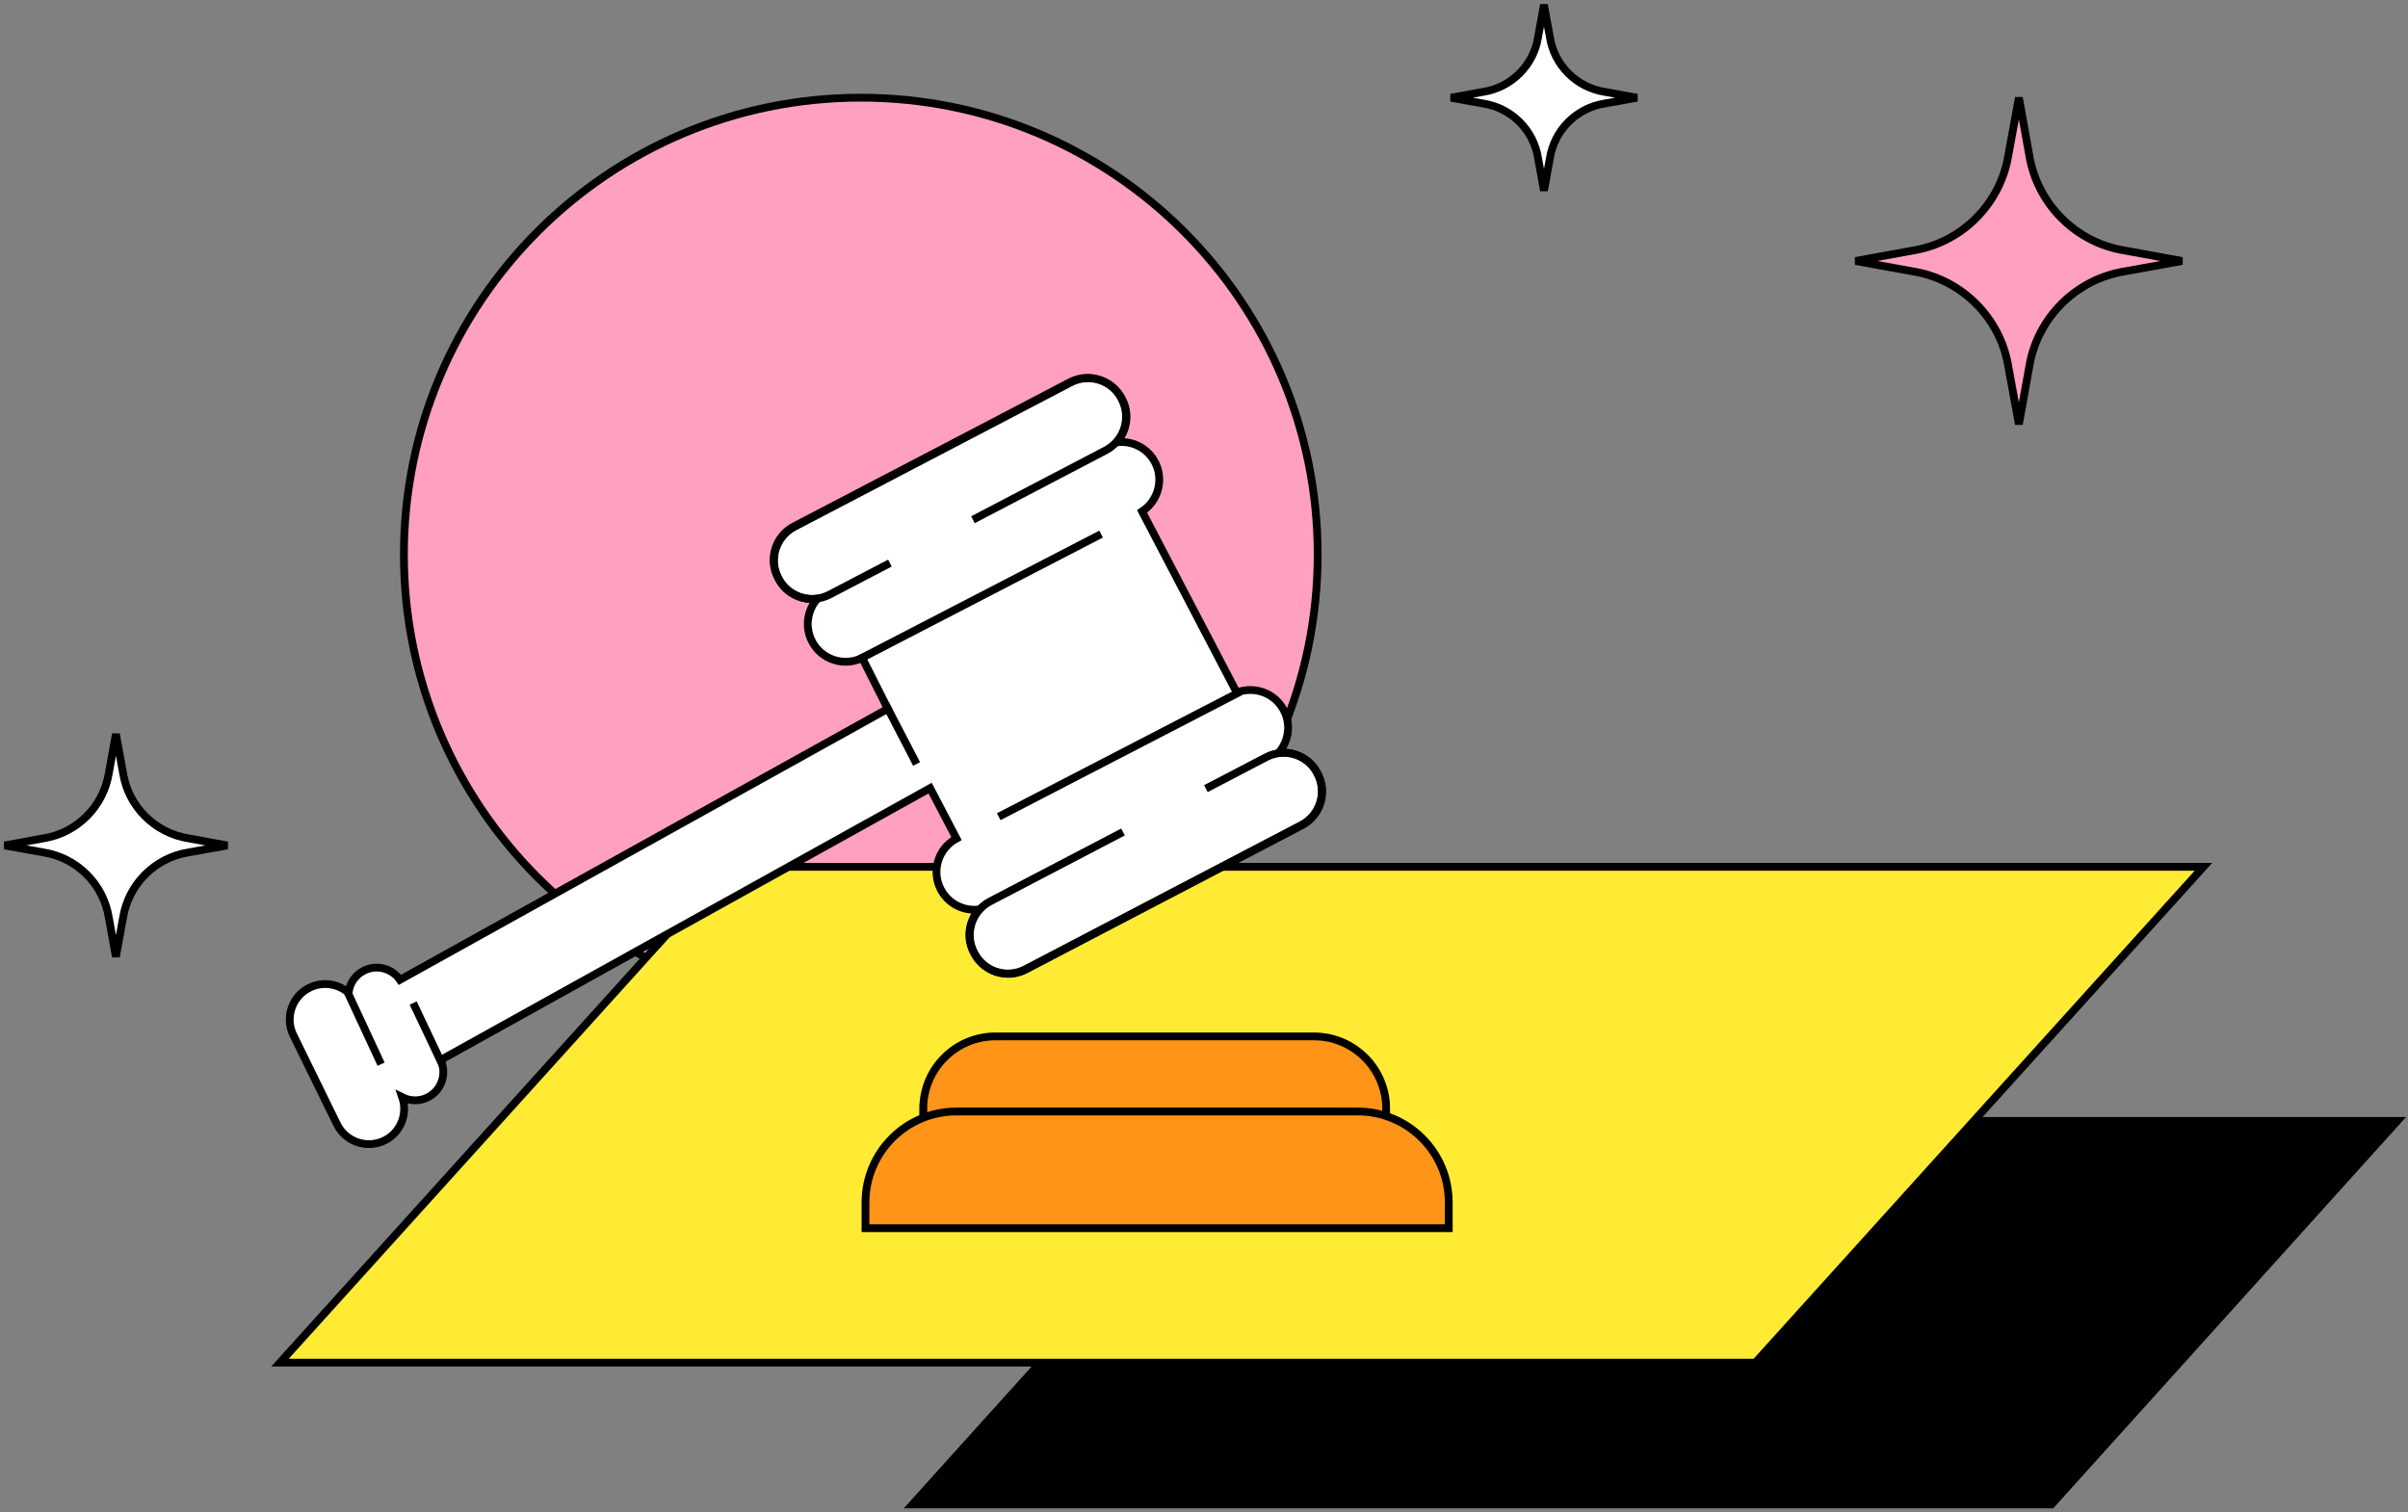 <svg width="371" height="233" viewBox="0 0 371 233" fill="none" xmlns="http://www.w3.org/2000/svg">
<rect x="0" y="0" width="371" height="233" fill="#808080" stroke="none"/>
<path d="M316.067 231.825H140.586L193.875 172.728H369.349L316.067 231.825Z" fill="black" stroke="black" stroke-width="1.2"/>
<path d="M132.623 155.836C171.499 155.836 203.015 124.321 203.015 85.444C203.015 46.568 171.499 15.052 132.623 15.052C93.746 15.052 62.23 46.568 62.23 85.444C62.23 124.321 93.746 155.836 132.623 155.836Z" fill="#FFA0C0" stroke="black" stroke-width="1.2"/>
<path d="M270.455 209.968H43.141L112.17 133.57H339.484L270.455 209.968Z" fill="#FFEB33" stroke="black" stroke-width="1.2"/>
<path d="M142.252 170.826C142.252 165.069 146.627 160.331 152.241 159.759C152.613 159.721 152.994 159.702 153.366 159.702H202.435C208.202 159.702 212.93 164.077 213.511 169.691C213.55 170.063 213.559 170.444 213.559 170.826V173.962H142.242V170.826H142.252Z" fill="#FF9418" stroke="black" stroke-width="1.2"/>
<path d="M133.344 185.295C133.344 177.555 139.625 171.274 147.365 171.274H209.188C216.928 171.274 223.209 177.546 223.209 185.295V189.251H133.344V185.295Z" fill="#FF9418" stroke="black" stroke-width="1.2"/>
<path d="M202.982 119.224L202.915 119.091C201.752 116.86 199.35 115.716 196.986 116.012C198.54 114.248 198.95 111.646 197.797 109.444C196.405 106.785 193.279 105.67 190.543 106.709L175.959 78.809C178.438 77.179 179.353 73.919 177.951 71.231C176.789 69.01 174.396 67.857 172.051 68.153C173.634 66.389 174.062 63.778 172.9 61.557L172.833 61.423C171.336 58.564 167.8 57.448 164.941 58.945L122.4 81.173C119.541 82.669 118.416 86.206 119.912 89.065L119.979 89.199C121.152 91.439 123.563 92.583 125.927 92.268C124.373 94.031 123.963 96.634 125.117 98.845C126.585 101.657 130.007 102.753 132.837 101.39L136.793 109.216L61.616 150.984C60.396 149.22 58.041 148.572 56.078 149.564C54.705 150.25 53.867 151.565 53.705 152.986C52.094 151.584 49.739 151.194 47.7 152.194C44.992 153.519 43.868 156.798 45.193 159.505L51.922 173.241C53.247 175.948 56.526 177.072 59.233 175.747C61.74 174.518 62.855 171.639 61.969 169.075C63.16 169.676 64.618 169.742 65.905 169.094C68.021 168.027 68.889 165.472 67.888 163.337L143.303 121.445L147.364 129.213C144.552 130.729 143.465 134.227 144.952 137.067C146.115 139.288 148.498 140.432 150.843 140.146C149.27 141.91 148.851 144.521 150.014 146.742L150.081 146.876C151.577 149.735 155.104 150.85 157.973 149.354L200.513 127.126C203.373 125.629 204.478 122.093 202.982 119.233V119.224Z" fill="white" stroke="black" stroke-width="1.2"/>
<path d="M149.902 80.087L170.357 69.392C173.217 67.895 174.322 64.359 172.826 61.499L172.759 61.366C171.263 58.507 167.736 57.391 164.867 58.888L155.001 64.054C149.387 66.98 138.168 72.842 138.168 72.842L122.326 81.116C119.467 82.612 118.361 86.149 119.858 89.008L119.924 89.142C121.421 92.001 124.957 93.116 127.817 91.62L137.11 86.768" stroke="black" stroke-width="1.2"/>
<path d="M173.022 128.203L152.548 138.898C149.689 140.394 148.583 143.93 150.079 146.79L150.146 146.923C151.643 149.783 155.179 150.898 158.038 149.402L167.923 144.235C173.518 141.309 184.756 135.447 184.756 135.447L200.579 127.174C203.438 125.677 204.544 122.141 203.047 119.281L202.981 119.148C201.484 116.288 197.957 115.173 195.088 116.67L185.795 121.521" stroke="black" stroke-width="1.2"/>
<path d="M53.483 152.728L58.716 163.985" stroke="black" stroke-width="1.2"/>
<path d="M63.657 154.558L68.204 164.157" stroke="black" stroke-width="1.2"/>
<path d="M136.434 108.5L141.219 117.718" stroke="black" stroke-width="1.2"/>
<path d="M132.429 101.561L169.65 82.297" stroke="black" stroke-width="1.2"/>
<path d="M153.875 125.848L191.097 106.584" stroke="black" stroke-width="1.2"/>
<path d="M311.051 65.37L309.44 56.582C308.229 48.995 302.253 43.008 294.656 41.807L285.887 40.216L294.656 38.614C302.243 37.423 308.229 31.427 309.44 23.84L311.051 15.052L312.633 23.84C313.843 31.427 319.82 37.423 327.417 38.614L336.186 40.216L327.417 41.807C319.829 43.008 313.843 48.995 312.633 56.582L311.051 65.37Z" fill="#FFA0C0" stroke="black" stroke-width="1.2"/>
<path d="M223.551 15.062L228.555 14.147C232.882 13.46 236.285 10.048 236.972 5.73L237.877 0.735L238.792 5.73C239.469 10.057 242.881 13.46 247.209 14.147L252.213 15.062L247.209 15.958C242.881 16.644 239.478 20.056 238.792 24.374L237.877 29.369L236.972 24.374C236.285 20.047 232.882 16.644 228.555 15.958L223.551 15.062Z" fill="white" stroke="black" stroke-width="1.2"/>
<path d="M0.707 130.278L6.698 129.181C11.879 128.359 15.953 124.27 16.774 119.095L17.858 113.109L18.954 119.095C19.764 124.281 23.85 128.359 29.03 129.181L35.022 130.278L29.03 131.352C23.85 132.174 19.776 136.264 18.954 141.438L17.858 147.424L16.774 141.438C15.953 136.252 11.879 132.174 6.698 131.352L0.707 130.278Z" fill="white" stroke="black" stroke-width="1.2"/>
</svg>
